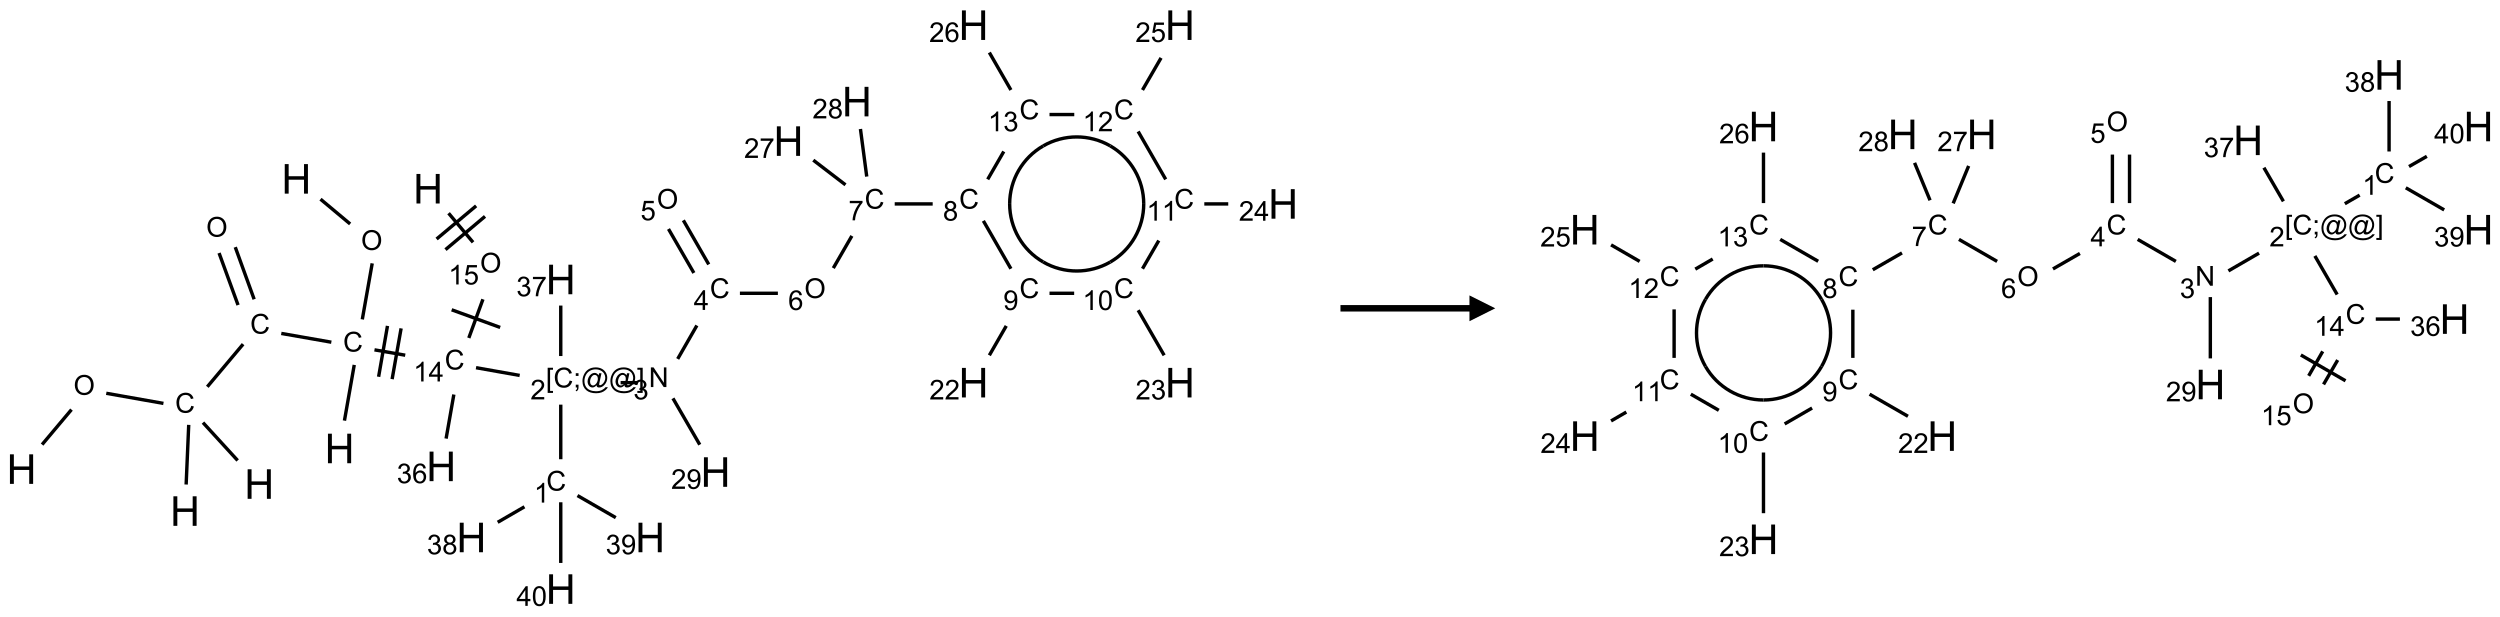 <?xml version="1.0" encoding="UTF-8"?>
<svg xmlns="http://www.w3.org/2000/svg" xmlns:xlink="http://www.w3.org/1999/xlink" width="969" height="239" viewBox="0 0 969 239">
<defs>
<g>
<g id="glyph-0-0">
<path d="M 2 0 L 2 -10 L 10 -10 L 10 0 Z M 2.25 -0.25 L 9.75 -0.25 L 9.75 -9.75 L 2.25 -9.75 Z M 2.25 -0.25 "/>
</g>
<g id="glyph-0-1">
<path d="M 1.281 0 L 1.281 -11.453 L 2.797 -11.453 L 2.797 -6.75 L 8.75 -6.75 L 8.75 -11.453 L 10.266 -11.453 L 10.266 0 L 8.75 0 L 8.75 -5.398 L 2.797 -5.398 L 2.797 0 Z M 1.281 0 "/>
</g>
<g id="glyph-1-0">
<path d="M 1.332 0 L 1.332 -6.668 L 6.668 -6.668 L 6.668 0 Z M 1.5 -0.168 L 6.5 -0.168 L 6.5 -6.5 L 1.5 -6.5 Z M 1.5 -0.168 "/>
</g>
<g id="glyph-1-1">
<path d="M 0.516 -3.719 C 0.516 -4.984 0.855 -5.977 1.535 -6.695 C 2.215 -7.414 3.094 -7.77 4.172 -7.77 C 4.875 -7.77 5.512 -7.602 6.078 -7.266 C 6.645 -6.93 7.074 -6.461 7.371 -5.855 C 7.668 -5.254 7.816 -4.57 7.816 -3.809 C 7.816 -3.035 7.66 -2.34 7.348 -1.73 C 7.035 -1.117 6.594 -0.656 6.02 -0.34 C 5.449 -0.027 4.828 0.129 4.168 0.129 C 3.449 0.129 2.805 -0.043 2.238 -0.391 C 1.672 -0.738 1.246 -1.211 0.953 -1.812 C 0.66 -2.414 0.516 -3.047 0.516 -3.719 Z M 1.559 -3.703 C 1.559 -2.781 1.805 -2.059 2.301 -1.527 C 2.793 -1 3.414 -0.734 4.16 -0.734 C 4.922 -0.734 5.547 -1 6.039 -1.535 C 6.531 -2.07 6.777 -2.828 6.777 -3.812 C 6.777 -4.434 6.672 -4.977 6.461 -5.441 C 6.25 -5.902 5.945 -6.262 5.539 -6.52 C 5.133 -6.773 4.68 -6.902 4.176 -6.902 C 3.461 -6.902 2.848 -6.656 2.332 -6.164 C 1.816 -5.672 1.559 -4.852 1.559 -3.703 Z M 1.559 -3.703 "/>
</g>
<g id="glyph-1-2">
<path d="M 6.27 -2.676 L 7.281 -2.422 C 7.07 -1.594 6.688 -0.961 6.137 -0.523 C 5.586 -0.086 4.914 0.129 4.121 0.129 C 3.297 0.129 2.629 -0.039 2.113 -0.371 C 1.598 -0.707 1.203 -1.191 0.934 -1.828 C 0.664 -2.465 0.531 -3.145 0.531 -3.875 C 0.531 -4.672 0.684 -5.363 0.988 -5.957 C 1.293 -6.547 1.723 -6.996 2.285 -7.305 C 2.844 -7.613 3.461 -7.766 4.137 -7.766 C 4.898 -7.766 5.543 -7.57 6.062 -7.184 C 6.582 -6.793 6.945 -6.246 7.152 -5.543 L 6.156 -5.309 C 5.98 -5.863 5.723 -6.266 5.387 -6.52 C 5.051 -6.773 4.625 -6.902 4.113 -6.902 C 3.527 -6.902 3.039 -6.762 2.645 -6.48 C 2.25 -6.199 1.973 -5.82 1.812 -5.348 C 1.652 -4.871 1.574 -4.383 1.574 -3.879 C 1.574 -3.23 1.668 -2.664 1.855 -2.18 C 2.047 -1.695 2.34 -1.332 2.738 -1.094 C 3.137 -0.855 3.57 -0.734 4.035 -0.734 C 4.602 -0.734 5.082 -0.898 5.473 -1.223 C 5.867 -1.551 6.133 -2.035 6.27 -2.676 Z M 6.27 -2.676 "/>
</g>
<g id="glyph-1-3">
<path d="M 3.973 0 L 3.035 0 L 3.035 -5.973 C 2.809 -5.758 2.516 -5.543 2.148 -5.328 C 1.781 -5.113 1.453 -4.953 1.16 -4.844 L 1.16 -5.75 C 1.684 -5.996 2.145 -6.297 2.535 -6.645 C 2.93 -6.996 3.207 -7.336 3.371 -7.668 L 3.973 -7.668 Z M 3.973 0 "/>
</g>
<g id="glyph-1-4">
<path d="M 3.449 0 L 3.449 -1.828 L 0.137 -1.828 L 0.137 -2.688 L 3.621 -7.637 L 4.387 -7.637 L 4.387 -2.688 L 5.418 -2.688 L 5.418 -1.828 L 4.387 -1.828 L 4.387 0 Z M 3.449 -2.688 L 3.449 -6.129 L 1.059 -2.688 Z M 3.449 -2.688 "/>
</g>
<g id="glyph-1-5">
<path d="M 0.723 2.121 L 0.723 -7.637 L 2.793 -7.637 L 2.793 -6.859 L 1.66 -6.859 L 1.66 1.344 L 2.793 1.344 L 2.793 2.121 Z M 0.723 2.121 "/>
</g>
<g id="glyph-1-6">
<path d="M 0.949 -4.465 L 0.949 -5.531 L 2.016 -5.531 L 2.016 -4.465 Z M 0.949 0 L 0.949 -1.066 L 2.016 -1.066 L 2.016 0 C 2.016 0.391 1.945 0.711 1.809 0.949 C 1.668 1.191 1.449 1.379 1.145 1.512 L 0.887 1.109 C 1.082 1.023 1.23 0.895 1.324 0.727 C 1.418 0.559 1.469 0.316 1.48 0 Z M 0.949 0 "/>
</g>
<g id="glyph-1-7">
<path d="M 6.047 -0.848 C 5.82 -0.59 5.57 -0.379 5.289 -0.223 C 5.008 -0.062 4.73 0.016 4.449 0.016 C 4.141 0.016 3.84 -0.074 3.547 -0.254 C 3.254 -0.434 3.02 -0.715 2.836 -1.09 C 2.652 -1.465 2.562 -1.875 2.562 -2.324 C 2.562 -2.875 2.703 -3.43 2.988 -3.98 C 3.27 -4.535 3.621 -4.953 4.043 -5.23 C 4.461 -5.508 4.871 -5.645 5.266 -5.645 C 5.566 -5.645 5.855 -5.566 6.129 -5.41 C 6.402 -5.25 6.641 -5.012 6.84 -4.688 L 7.016 -5.496 L 7.949 -5.496 L 7.199 -2 C 7.094 -1.516 7.043 -1.246 7.043 -1.191 C 7.043 -1.098 7.078 -1.02 7.148 -0.949 C 7.219 -0.883 7.305 -0.848 7.406 -0.848 C 7.59 -0.848 7.832 -0.953 8.129 -1.168 C 8.527 -1.445 8.84 -1.816 9.07 -2.285 C 9.301 -2.75 9.418 -3.234 9.418 -3.73 C 9.418 -4.309 9.27 -4.852 8.973 -5.355 C 8.676 -5.859 8.23 -6.262 7.645 -6.562 C 7.055 -6.863 6.406 -7.016 5.691 -7.016 C 4.879 -7.016 4.137 -6.824 3.465 -6.445 C 2.793 -6.066 2.273 -5.52 1.902 -4.809 C 1.535 -4.098 1.348 -3.34 1.348 -2.527 C 1.348 -1.676 1.535 -0.941 1.902 -0.328 C 2.273 0.285 2.809 0.742 3.508 1.035 C 4.207 1.328 4.984 1.473 5.832 1.473 C 6.742 1.473 7.504 1.32 8.121 1.016 C 8.734 0.711 9.195 0.34 9.5 -0.098 L 10.441 -0.098 C 10.266 0.266 9.961 0.637 9.531 1.016 C 9.102 1.395 8.59 1.695 7.996 1.914 C 7.402 2.133 6.688 2.246 5.848 2.246 C 5.078 2.246 4.367 2.145 3.715 1.949 C 3.066 1.75 2.512 1.453 2.051 1.055 C 1.594 0.656 1.25 0.199 1.016 -0.316 C 0.723 -0.973 0.578 -1.684 0.578 -2.441 C 0.578 -3.289 0.75 -4.098 1.098 -4.863 C 1.523 -5.805 2.125 -6.527 2.902 -7.027 C 3.684 -7.527 4.629 -7.777 5.738 -7.777 C 6.602 -7.777 7.375 -7.602 8.059 -7.246 C 8.746 -6.895 9.285 -6.371 9.684 -5.672 C 10.02 -5.07 10.188 -4.418 10.188 -3.715 C 10.188 -2.707 9.832 -1.812 9.125 -1.031 C 8.492 -0.328 7.801 0.02 7.051 0.02 C 6.812 0.02 6.617 -0.016 6.473 -0.09 C 6.324 -0.16 6.215 -0.266 6.145 -0.402 C 6.102 -0.488 6.066 -0.637 6.047 -0.848 Z M 3.527 -2.262 C 3.527 -1.785 3.641 -1.414 3.863 -1.152 C 4.09 -0.887 4.348 -0.754 4.641 -0.754 C 4.836 -0.754 5.039 -0.812 5.254 -0.93 C 5.469 -1.047 5.676 -1.219 5.871 -1.449 C 6.066 -1.676 6.23 -1.969 6.355 -2.32 C 6.48 -2.672 6.543 -3.027 6.543 -3.379 C 6.543 -3.852 6.426 -4.219 6.191 -4.48 C 5.957 -4.738 5.672 -4.871 5.332 -4.871 C 5.109 -4.871 4.902 -4.812 4.707 -4.699 C 4.512 -4.586 4.32 -4.406 4.137 -4.156 C 3.953 -3.906 3.805 -3.602 3.691 -3.246 C 3.582 -2.887 3.527 -2.559 3.527 -2.262 Z M 3.527 -2.262 "/>
</g>
<g id="glyph-1-8">
<path d="M 2.27 2.121 L 0.203 2.121 L 0.203 1.344 L 1.332 1.344 L 1.332 -6.859 L 0.203 -6.859 L 0.203 -7.637 L 2.27 -7.637 Z M 2.27 2.121 "/>
</g>
<g id="glyph-1-9">
<path d="M 5.371 -0.902 L 5.371 0 L 0.324 0 C 0.316 -0.227 0.352 -0.441 0.434 -0.652 C 0.562 -0.996 0.766 -1.332 1.051 -1.668 C 1.332 -2 1.742 -2.387 2.277 -2.824 C 3.105 -3.504 3.668 -4.043 3.957 -4.441 C 4.25 -4.84 4.395 -5.215 4.395 -5.566 C 4.395 -5.938 4.262 -6.254 3.996 -6.508 C 3.73 -6.762 3.387 -6.891 2.957 -6.891 C 2.508 -6.891 2.145 -6.754 1.875 -6.484 C 1.605 -6.215 1.469 -5.84 1.465 -5.359 L 0.5 -5.457 C 0.566 -6.176 0.812 -6.727 1.246 -7.102 C 1.676 -7.477 2.254 -7.668 2.98 -7.668 C 3.711 -7.668 4.293 -7.465 4.719 -7.059 C 5.145 -6.652 5.359 -6.148 5.359 -5.547 C 5.359 -5.242 5.297 -4.941 5.172 -4.645 C 5.047 -4.352 4.84 -4.039 4.551 -3.715 C 4.262 -3.387 3.777 -2.938 3.105 -2.371 C 2.543 -1.898 2.18 -1.578 2.02 -1.41 C 1.859 -1.242 1.73 -1.07 1.625 -0.902 Z M 5.371 -0.902 "/>
</g>
<g id="glyph-1-10">
<path d="M 0.449 -2.016 L 1.387 -2.141 C 1.492 -1.609 1.676 -1.227 1.934 -0.992 C 2.191 -0.758 2.508 -0.641 2.879 -0.641 C 3.32 -0.641 3.695 -0.793 3.996 -1.098 C 4.301 -1.402 4.453 -1.781 4.453 -2.234 C 4.453 -2.664 4.312 -3.02 4.031 -3.301 C 3.75 -3.578 3.391 -3.719 2.957 -3.719 C 2.781 -3.719 2.562 -3.684 2.297 -3.613 L 2.402 -4.438 C 2.465 -4.43 2.516 -4.426 2.551 -4.426 C 2.949 -4.426 3.312 -4.531 3.629 -4.738 C 3.949 -4.949 4.109 -5.27 4.109 -5.703 C 4.109 -6.047 3.992 -6.332 3.762 -6.559 C 3.527 -6.785 3.227 -6.895 2.859 -6.895 C 2.496 -6.895 2.191 -6.781 1.949 -6.551 C 1.707 -6.324 1.547 -5.98 1.48 -5.52 L 0.543 -5.688 C 0.656 -6.316 0.918 -6.805 1.324 -7.148 C 1.73 -7.492 2.234 -7.668 2.84 -7.668 C 3.254 -7.668 3.641 -7.578 3.988 -7.398 C 4.34 -7.219 4.609 -6.977 4.793 -6.668 C 4.98 -6.359 5.074 -6.031 5.074 -5.684 C 5.074 -5.352 4.984 -5.051 4.809 -4.781 C 4.629 -4.512 4.367 -4.297 4.02 -4.137 C 4.473 -4.031 4.824 -3.816 5.074 -3.488 C 5.324 -3.16 5.449 -2.75 5.449 -2.254 C 5.449 -1.59 5.203 -1.023 4.719 -0.559 C 4.234 -0.098 3.617 0.137 2.875 0.137 C 2.203 0.137 1.648 -0.062 1.207 -0.465 C 0.762 -0.863 0.512 -1.379 0.449 -2.016 Z M 0.449 -2.016 "/>
</g>
<g id="glyph-1-11">
<path d="M 1.887 -4.141 C 1.496 -4.281 1.207 -4.484 1.02 -4.75 C 0.832 -5.016 0.738 -5.328 0.738 -5.699 C 0.738 -6.254 0.938 -6.719 1.34 -7.098 C 1.738 -7.477 2.27 -7.668 2.934 -7.668 C 3.598 -7.668 4.137 -7.473 4.543 -7.086 C 4.949 -6.699 5.152 -6.227 5.152 -5.672 C 5.152 -5.316 5.059 -5.008 4.871 -4.746 C 4.688 -4.484 4.406 -4.281 4.027 -4.141 C 4.496 -3.988 4.852 -3.742 5.098 -3.402 C 5.34 -3.062 5.465 -2.656 5.465 -2.184 C 5.465 -1.531 5.234 -0.98 4.77 -0.535 C 4.309 -0.09 3.703 0.129 2.949 0.129 C 2.195 0.129 1.586 -0.094 1.125 -0.539 C 0.664 -0.984 0.434 -1.543 0.434 -2.207 C 0.434 -2.703 0.559 -3.121 0.809 -3.457 C 1.062 -3.793 1.422 -4.02 1.887 -4.141 Z M 1.699 -5.73 C 1.699 -5.367 1.812 -5.074 2.047 -4.844 C 2.281 -4.613 2.582 -4.5 2.953 -4.5 C 3.312 -4.5 3.609 -4.613 3.84 -4.84 C 4.07 -5.066 4.188 -5.348 4.188 -5.676 C 4.188 -6.02 4.07 -6.309 3.832 -6.543 C 3.594 -6.777 3.297 -6.895 2.941 -6.895 C 2.586 -6.895 2.289 -6.781 2.051 -6.551 C 1.816 -6.324 1.699 -6.047 1.699 -5.73 Z M 1.395 -2.203 C 1.395 -1.938 1.461 -1.676 1.586 -1.426 C 1.711 -1.176 1.902 -0.984 2.152 -0.848 C 2.402 -0.711 2.672 -0.641 2.957 -0.641 C 3.406 -0.641 3.777 -0.785 4.066 -1.074 C 4.359 -1.363 4.504 -1.727 4.504 -2.172 C 4.504 -2.625 4.355 -2.996 4.055 -3.293 C 3.754 -3.586 3.379 -3.734 2.926 -3.734 C 2.484 -3.734 2.121 -3.59 1.832 -3.297 C 1.543 -3.004 1.395 -2.641 1.395 -2.203 Z M 1.395 -2.203 "/>
</g>
<g id="glyph-1-12">
<path d="M 0.582 -1.766 L 1.484 -1.848 C 1.562 -1.426 1.707 -1.117 1.922 -0.926 C 2.137 -0.734 2.414 -0.641 2.75 -0.641 C 3.039 -0.641 3.289 -0.707 3.508 -0.84 C 3.727 -0.973 3.902 -1.148 4.043 -1.367 C 4.18 -1.586 4.297 -1.887 4.391 -2.262 C 4.484 -2.637 4.531 -3.016 4.531 -3.406 C 4.531 -3.449 4.531 -3.512 4.527 -3.594 C 4.34 -3.297 4.082 -3.055 3.758 -2.867 C 3.434 -2.68 3.082 -2.59 2.703 -2.59 C 2.07 -2.59 1.535 -2.816 1.098 -3.277 C 0.66 -3.734 0.441 -4.34 0.441 -5.09 C 0.441 -5.863 0.672 -6.484 1.129 -6.957 C 1.586 -7.43 2.156 -7.668 2.844 -7.668 C 3.34 -7.668 3.793 -7.531 4.207 -7.266 C 4.617 -7 4.93 -6.617 5.145 -6.121 C 5.355 -5.629 5.465 -4.91 5.465 -3.973 C 5.465 -2.996 5.359 -2.223 5.145 -1.645 C 4.934 -1.066 4.617 -0.625 4.199 -0.324 C 3.781 -0.02 3.293 0.129 2.73 0.129 C 2.133 0.129 1.645 -0.035 1.266 -0.367 C 0.887 -0.699 0.66 -1.164 0.582 -1.766 Z M 4.422 -5.137 C 4.422 -5.676 4.277 -6.102 3.992 -6.418 C 3.707 -6.734 3.359 -6.891 2.957 -6.891 C 2.543 -6.891 2.18 -6.719 1.871 -6.379 C 1.562 -6.039 1.406 -5.598 1.406 -5.059 C 1.406 -4.57 1.555 -4.176 1.848 -3.871 C 2.141 -3.566 2.5 -3.418 2.934 -3.418 C 3.367 -3.418 3.723 -3.57 4.004 -3.871 C 4.281 -4.176 4.422 -4.598 4.422 -5.137 Z M 4.422 -5.137 "/>
</g>
<g id="glyph-1-13">
<path d="M 0.441 -3.766 C 0.441 -4.668 0.535 -5.395 0.723 -5.945 C 0.906 -6.496 1.184 -6.922 1.551 -7.219 C 1.918 -7.516 2.375 -7.668 2.934 -7.668 C 3.344 -7.668 3.703 -7.586 4.012 -7.418 C 4.32 -7.254 4.574 -7.016 4.777 -6.707 C 4.977 -6.395 5.137 -6.016 5.25 -5.57 C 5.363 -5.125 5.422 -4.523 5.422 -3.766 C 5.422 -2.871 5.328 -2.148 5.145 -1.598 C 4.961 -1.047 4.688 -0.621 4.32 -0.32 C 3.953 -0.02 3.492 0.129 2.934 0.129 C 2.195 0.129 1.617 -0.133 1.199 -0.66 C 0.695 -1.297 0.441 -2.332 0.441 -3.766 Z M 1.406 -3.766 C 1.406 -2.512 1.555 -1.68 1.848 -1.262 C 2.141 -0.848 2.5 -0.641 2.934 -0.641 C 3.363 -0.641 3.727 -0.848 4.02 -1.266 C 4.312 -1.684 4.457 -2.516 4.457 -3.766 C 4.457 -5.023 4.312 -5.859 4.02 -6.27 C 3.727 -6.684 3.359 -6.891 2.922 -6.891 C 2.492 -6.891 2.148 -6.707 1.891 -6.344 C 1.566 -5.879 1.406 -5.02 1.406 -3.766 Z M 1.406 -3.766 "/>
</g>
<g id="glyph-1-14">
<path d="M 0.812 0 L 0.812 -7.637 L 1.848 -7.637 L 5.859 -1.641 L 5.859 -7.637 L 6.828 -7.637 L 6.828 0 L 5.793 0 L 1.781 -6 L 1.781 0 Z M 0.812 0 "/>
</g>
<g id="glyph-1-15">
<path d="M 0.441 -2 L 1.426 -2.082 C 1.5 -1.605 1.668 -1.242 1.934 -1.004 C 2.199 -0.762 2.52 -0.641 2.895 -0.641 C 3.348 -0.641 3.73 -0.812 4.043 -1.152 C 4.355 -1.492 4.512 -1.941 4.512 -2.504 C 4.512 -3.039 4.359 -3.461 4.059 -3.77 C 3.758 -4.078 3.367 -4.234 2.879 -4.234 C 2.578 -4.234 2.305 -4.164 2.062 -4.027 C 1.82 -3.891 1.629 -3.715 1.488 -3.496 L 0.609 -3.609 L 1.348 -7.531 L 5.145 -7.531 L 5.145 -6.637 L 2.098 -6.637 L 1.688 -4.582 C 2.145 -4.902 2.625 -5.062 3.129 -5.062 C 3.797 -5.062 4.359 -4.832 4.816 -4.371 C 5.277 -3.91 5.504 -3.312 5.504 -2.59 C 5.504 -1.898 5.305 -1.301 4.902 -0.797 C 4.41 -0.18 3.742 0.129 2.895 0.129 C 2.199 0.129 1.633 -0.062 1.195 -0.453 C 0.758 -0.844 0.504 -1.359 0.441 -2 Z M 0.441 -2 "/>
</g>
<g id="glyph-1-16">
<path d="M 5.309 -5.766 L 4.375 -5.691 C 4.293 -6.059 4.172 -6.328 4.02 -6.496 C 3.766 -6.762 3.453 -6.895 3.082 -6.895 C 2.785 -6.895 2.523 -6.812 2.297 -6.645 C 2 -6.43 1.77 -6.117 1.598 -5.703 C 1.43 -5.289 1.34 -4.703 1.332 -3.938 C 1.559 -4.281 1.836 -4.535 2.16 -4.703 C 2.488 -4.871 2.828 -4.953 3.188 -4.953 C 3.812 -4.953 4.344 -4.723 4.785 -4.262 C 5.223 -3.801 5.441 -3.207 5.441 -2.48 C 5.441 -2 5.34 -1.555 5.133 -1.145 C 4.926 -0.73 4.641 -0.418 4.281 -0.199 C 3.922 0.02 3.512 0.129 3.051 0.129 C 2.27 0.129 1.633 -0.156 1.141 -0.73 C 0.648 -1.305 0.402 -2.254 0.402 -3.574 C 0.402 -5.051 0.672 -6.121 1.219 -6.793 C 1.695 -7.375 2.336 -7.668 3.141 -7.668 C 3.742 -7.668 4.234 -7.5 4.617 -7.16 C 5 -6.824 5.23 -6.359 5.309 -5.766 Z M 1.48 -2.473 C 1.48 -2.152 1.547 -1.844 1.684 -1.547 C 1.82 -1.25 2.016 -1.027 2.262 -0.871 C 2.508 -0.719 2.766 -0.641 3.035 -0.641 C 3.434 -0.641 3.773 -0.801 4.059 -1.121 C 4.344 -1.441 4.484 -1.875 4.484 -2.422 C 4.484 -2.949 4.344 -3.367 4.062 -3.668 C 3.781 -3.973 3.426 -4.125 3 -4.125 C 2.578 -4.125 2.219 -3.973 1.922 -3.668 C 1.625 -3.363 1.48 -2.969 1.48 -2.473 Z M 1.48 -2.473 "/>
</g>
<g id="glyph-1-17">
<path d="M 0.504 -6.637 L 0.504 -7.535 L 5.449 -7.535 L 5.449 -6.809 C 4.961 -6.289 4.48 -5.602 4.004 -4.746 C 3.527 -3.887 3.156 -3.004 2.895 -2.098 C 2.707 -1.461 2.59 -0.762 2.535 0 L 1.574 0 C 1.582 -0.602 1.703 -1.328 1.926 -2.176 C 2.152 -3.027 2.477 -3.848 2.898 -4.637 C 3.32 -5.426 3.77 -6.094 4.246 -6.637 Z M 0.504 -6.637 "/>
</g>
</g>
</defs>
<path fill="none" stroke-width="0.033" stroke-linecap="butt" stroke-linejoin="miter" stroke="rgb(0%, 0%, 0%)" stroke-opacity="1" stroke-miterlimit="10" d="M 0.199 4.064 L 0.484 3.725 " transform="matrix(40, 0, 0, 40, 8.348, 9.758)"/>
<path fill="none" stroke-width="0.033" stroke-linecap="butt" stroke-linejoin="miter" stroke="rgb(0%, 0%, 0%)" stroke-opacity="1" stroke-miterlimit="10" d="M 0.821 3.567 L 1.375 3.665 " transform="matrix(40, 0, 0, 40, 8.348, 9.758)"/>
<path fill="none" stroke-width="0.033" stroke-linecap="butt" stroke-linejoin="miter" stroke="rgb(0%, 0%, 0%)" stroke-opacity="1" stroke-miterlimit="10" d="M 1.62 3.873 L 1.595 4.451 " transform="matrix(40, 0, 0, 40, 8.348, 9.758)"/>
<path fill="none" stroke-width="0.033" stroke-linecap="butt" stroke-linejoin="miter" stroke="rgb(0%, 0%, 0%)" stroke-opacity="1" stroke-miterlimit="10" d="M 1.758 3.851 L 2.094 4.218 " transform="matrix(40, 0, 0, 40, 8.348, 9.758)"/>
<path fill="none" stroke-width="0.033" stroke-linecap="butt" stroke-linejoin="miter" stroke="rgb(0%, 0%, 0%)" stroke-opacity="1" stroke-miterlimit="10" d="M 1.8 3.504 L 2.147 3.091 " transform="matrix(40, 0, 0, 40, 8.348, 9.758)"/>
<path fill="none" stroke-width="0.033" stroke-linecap="butt" stroke-linejoin="miter" stroke="rgb(0%, 0%, 0%)" stroke-opacity="1" stroke-miterlimit="10" d="M 2.254 2.656 L 2.071 2.151 " transform="matrix(40, 0, 0, 40, 8.348, 9.758)"/>
<path fill="none" stroke-width="0.033" stroke-linecap="butt" stroke-linejoin="miter" stroke="rgb(0%, 0%, 0%)" stroke-opacity="1" stroke-miterlimit="10" d="M 2.098 2.712 L 1.914 2.208 " transform="matrix(40, 0, 0, 40, 8.348, 9.758)"/>
<path fill="none" stroke-width="0.033" stroke-linecap="butt" stroke-linejoin="miter" stroke="rgb(0%, 0%, 0%)" stroke-opacity="1" stroke-miterlimit="10" d="M 2.517 2.987 L 3.002 3.072 " transform="matrix(40, 0, 0, 40, 8.348, 9.758)"/>
<path fill="none" stroke-width="0.033" stroke-linecap="butt" stroke-linejoin="miter" stroke="rgb(0%, 0%, 0%)" stroke-opacity="1" stroke-miterlimit="10" d="M 3.224 3.292 L 3.129 3.832 " transform="matrix(40, 0, 0, 40, 8.348, 9.758)"/>
<path fill="none" stroke-width="0.033" stroke-linecap="butt" stroke-linejoin="miter" stroke="rgb(0%, 0%, 0%)" stroke-opacity="1" stroke-miterlimit="10" d="M 3.302 2.851 L 3.398 2.308 " transform="matrix(40, 0, 0, 40, 8.348, 9.758)"/>
<path fill="none" stroke-width="0.033" stroke-linecap="butt" stroke-linejoin="miter" stroke="rgb(0%, 0%, 0%)" stroke-opacity="1" stroke-miterlimit="10" d="M 3.184 1.926 L 2.897 1.686 " transform="matrix(40, 0, 0, 40, 8.348, 9.758)"/>
<path fill="none" stroke-width="0.033" stroke-linecap="butt" stroke-linejoin="miter" stroke="rgb(0%, 0%, 0%)" stroke-opacity="1" stroke-miterlimit="10" d="M 3.42 3.146 L 3.718 3.198 " transform="matrix(40, 0, 0, 40, 8.348, 9.758)"/>
<path fill="none" stroke-width="0.033" stroke-linecap="butt" stroke-linejoin="miter" stroke="rgb(0%, 0%, 0%)" stroke-opacity="1" stroke-miterlimit="10" d="M 3.591 3.43 L 3.678 2.938 " transform="matrix(40, 0, 0, 40, 8.348, 9.758)"/>
<path fill="none" stroke-width="0.033" stroke-linecap="butt" stroke-linejoin="miter" stroke="rgb(0%, 0%, 0%)" stroke-opacity="1" stroke-miterlimit="10" d="M 3.46 3.407 L 3.546 2.914 " transform="matrix(40, 0, 0, 40, 8.348, 9.758)"/>
<path fill="none" stroke-width="0.033" stroke-linecap="butt" stroke-linejoin="miter" stroke="rgb(0%, 0%, 0%)" stroke-opacity="1" stroke-miterlimit="10" d="M 4.404 3.319 L 4.827 3.394 " transform="matrix(40, 0, 0, 40, 8.348, 9.758)"/>
<path fill="none" stroke-width="0.033" stroke-linecap="butt" stroke-linejoin="miter" stroke="rgb(0%, 0%, 0%)" stroke-opacity="1" stroke-miterlimit="10" d="M 5.225 3.677 L 5.225 4.206 " transform="matrix(40, 0, 0, 40, 8.348, 9.758)"/>
<path fill="none" stroke-width="0.033" stroke-linecap="butt" stroke-linejoin="miter" stroke="rgb(0%, 0%, 0%)" stroke-opacity="1" stroke-miterlimit="10" d="M 4.873 4.667 L 4.614 4.817 " transform="matrix(40, 0, 0, 40, 8.348, 9.758)"/>
<path fill="none" stroke-width="0.033" stroke-linecap="butt" stroke-linejoin="miter" stroke="rgb(0%, 0%, 0%)" stroke-opacity="1" stroke-miterlimit="10" d="M 5.387 4.558 L 5.758 4.772 " transform="matrix(40, 0, 0, 40, 8.348, 9.758)"/>
<path fill="none" stroke-width="0.033" stroke-linecap="butt" stroke-linejoin="miter" stroke="rgb(0%, 0%, 0%)" stroke-opacity="1" stroke-miterlimit="10" d="M 5.225 4.623 L 5.225 5.211 " transform="matrix(40, 0, 0, 40, 8.348, 9.758)"/>
<path fill="none" stroke-width="0.033" stroke-linecap="butt" stroke-linejoin="miter" stroke="rgb(0%, 0%, 0%)" stroke-opacity="1" stroke-miterlimit="10" d="M 5.805 3.464 L 5.971 3.464 " transform="matrix(40, 0, 0, 40, 8.348, 9.758)"/>
<path fill="none" stroke-width="0.033" stroke-linecap="butt" stroke-linejoin="miter" stroke="rgb(0%, 0%, 0%)" stroke-opacity="1" stroke-miterlimit="10" d="M 6.358 3.234 L 6.544 2.91 " transform="matrix(40, 0, 0, 40, 8.348, 9.758)"/>
<path fill="none" stroke-width="0.033" stroke-linecap="butt" stroke-linejoin="miter" stroke="rgb(0%, 0%, 0%)" stroke-opacity="1" stroke-miterlimit="10" d="M 6.659 2.318 L 6.413 1.891 " transform="matrix(40, 0, 0, 40, 8.348, 9.758)"/>
<path fill="none" stroke-width="0.033" stroke-linecap="butt" stroke-linejoin="miter" stroke="rgb(0%, 0%, 0%)" stroke-opacity="1" stroke-miterlimit="10" d="M 6.515 2.401 L 6.269 1.975 " transform="matrix(40, 0, 0, 40, 8.348, 9.758)"/>
<path fill="none" stroke-width="0.033" stroke-linecap="butt" stroke-linejoin="miter" stroke="rgb(0%, 0%, 0%)" stroke-opacity="1" stroke-miterlimit="10" d="M 6.961 2.598 L 7.329 2.598 " transform="matrix(40, 0, 0, 40, 8.348, 9.758)"/>
<path fill="none" stroke-width="0.033" stroke-linecap="butt" stroke-linejoin="miter" stroke="rgb(0%, 0%, 0%)" stroke-opacity="1" stroke-miterlimit="10" d="M 7.866 2.354 L 8.046 2.042 " transform="matrix(40, 0, 0, 40, 8.348, 9.758)"/>
<path fill="none" stroke-width="0.033" stroke-linecap="butt" stroke-linejoin="miter" stroke="rgb(0%, 0%, 0%)" stroke-opacity="1" stroke-miterlimit="10" d="M 8.461 1.732 L 8.829 1.732 " transform="matrix(40, 0, 0, 40, 8.348, 9.758)"/>
<path fill="none" stroke-width="0.033" stroke-linecap="butt" stroke-linejoin="miter" stroke="rgb(0%, 0%, 0%)" stroke-opacity="1" stroke-miterlimit="10" d="M 9.32 1.896 L 9.587 2.36 " transform="matrix(40, 0, 0, 40, 8.348, 9.758)"/>
<path fill="none" stroke-width="0.033" stroke-linecap="butt" stroke-linejoin="miter" stroke="rgb(0%, 0%, 0%)" stroke-opacity="1" stroke-miterlimit="10" d="M 9.542 2.914 L 9.378 3.199 " transform="matrix(40, 0, 0, 40, 8.348, 9.758)"/>
<path fill="none" stroke-width="0.033" stroke-linecap="butt" stroke-linejoin="miter" stroke="rgb(0%, 0%, 0%)" stroke-opacity="1" stroke-miterlimit="10" d="M 9.961 2.598 L 10.2 2.598 " transform="matrix(40, 0, 0, 40, 8.348, 9.758)"/>
<path fill="none" stroke-width="0.033" stroke-linecap="butt" stroke-linejoin="miter" stroke="rgb(0%, 0%, 0%)" stroke-opacity="1" stroke-miterlimit="10" d="M 10.82 2.762 L 11.072 3.199 " transform="matrix(40, 0, 0, 40, 8.348, 9.758)"/>
<path fill="none" stroke-width="0.033" stroke-linecap="butt" stroke-linejoin="miter" stroke="rgb(0%, 0%, 0%)" stroke-opacity="1" stroke-miterlimit="10" d="M 10.862 2.36 L 11.02 2.087 " transform="matrix(40, 0, 0, 40, 8.348, 9.758)"/>
<path fill="none" stroke-width="0.033" stroke-linecap="butt" stroke-linejoin="miter" stroke="rgb(0%, 0%, 0%)" stroke-opacity="1" stroke-miterlimit="10" d="M 11.461 1.732 L 11.693 1.732 " transform="matrix(40, 0, 0, 40, 8.348, 9.758)"/>
<path fill="none" stroke-width="0.033" stroke-linecap="butt" stroke-linejoin="miter" stroke="rgb(0%, 0%, 0%)" stroke-opacity="1" stroke-miterlimit="10" d="M 11.087 1.494 L 10.82 1.03 " transform="matrix(40, 0, 0, 40, 8.348, 9.758)"/>
<path fill="none" stroke-width="0.033" stroke-linecap="butt" stroke-linejoin="miter" stroke="rgb(0%, 0%, 0%)" stroke-opacity="1" stroke-miterlimit="10" d="M 10.862 0.628 L 11.042 0.317 " transform="matrix(40, 0, 0, 40, 8.348, 9.758)"/>
<path fill="none" stroke-width="0.033" stroke-linecap="butt" stroke-linejoin="miter" stroke="rgb(0%, 0%, 0%)" stroke-opacity="1" stroke-miterlimit="10" d="M 10.201 0.866 L 9.961 0.866 " transform="matrix(40, 0, 0, 40, 8.348, 9.758)"/>
<path fill="none" stroke-width="0.033" stroke-linecap="butt" stroke-linejoin="miter" stroke="rgb(0%, 0%, 0%)" stroke-opacity="1" stroke-miterlimit="10" d="M 9.518 1.224 L 9.362 1.494 " transform="matrix(40, 0, 0, 40, 8.348, 9.758)"/>
<path fill="none" stroke-width="0.033" stroke-linecap="butt" stroke-linejoin="miter" stroke="rgb(0%, 0%, 0%)" stroke-opacity="1" stroke-miterlimit="10" d="M 9.587 0.628 L 9.378 0.265 " transform="matrix(40, 0, 0, 40, 8.348, 9.758)"/>
<path fill="none" stroke-width="0.033" stroke-linecap="butt" stroke-linejoin="miter" stroke="rgb(0%, 0%, 0%)" stroke-opacity="1" stroke-miterlimit="10" d="M 7.984 1.547 L 7.672 1.308 " transform="matrix(40, 0, 0, 40, 8.348, 9.758)"/>
<path fill="none" stroke-width="0.033" stroke-linecap="butt" stroke-linejoin="miter" stroke="rgb(0%, 0%, 0%)" stroke-opacity="1" stroke-miterlimit="10" d="M 8.19 1.467 L 8.129 1.006 " transform="matrix(40, 0, 0, 40, 8.348, 9.758)"/>
<path fill="none" stroke-width="0.033" stroke-linecap="butt" stroke-linejoin="miter" stroke="rgb(0%, 0%, 0%)" stroke-opacity="1" stroke-miterlimit="10" d="M 6.312 3.616 L 6.572 4.065 " transform="matrix(40, 0, 0, 40, 8.348, 9.758)"/>
<path fill="none" stroke-width="0.033" stroke-linecap="butt" stroke-linejoin="miter" stroke="rgb(0%, 0%, 0%)" stroke-opacity="1" stroke-miterlimit="10" d="M 5.225 3.206 L 5.225 2.717 " transform="matrix(40, 0, 0, 40, 8.348, 9.758)"/>
<path fill="none" stroke-width="0.033" stroke-linecap="butt" stroke-linejoin="miter" stroke="rgb(0%, 0%, 0%)" stroke-opacity="1" stroke-miterlimit="10" d="M 4.334 3.031 L 4.471 2.656 " transform="matrix(40, 0, 0, 40, 8.348, 9.758)"/>
<path fill="none" stroke-width="0.033" stroke-linecap="butt" stroke-linejoin="miter" stroke="rgb(0%, 0%, 0%)" stroke-opacity="1" stroke-miterlimit="10" d="M 4.638 2.929 L 4.168 2.758 " transform="matrix(40, 0, 0, 40, 8.348, 9.758)"/>
<path fill="none" stroke-width="0.033" stroke-linecap="butt" stroke-linejoin="miter" stroke="rgb(0%, 0%, 0%)" stroke-opacity="1" stroke-miterlimit="10" d="M 4.375 2.104 L 4.138 1.822 " transform="matrix(40, 0, 0, 40, 8.348, 9.758)"/>
<path fill="none" stroke-width="0.033" stroke-linecap="butt" stroke-linejoin="miter" stroke="rgb(0%, 0%, 0%)" stroke-opacity="1" stroke-miterlimit="10" d="M 4.405 1.751 L 4.022 2.072 " transform="matrix(40, 0, 0, 40, 8.348, 9.758)"/>
<path fill="none" stroke-width="0.033" stroke-linecap="butt" stroke-linejoin="miter" stroke="rgb(0%, 0%, 0%)" stroke-opacity="1" stroke-miterlimit="10" d="M 4.491 1.853 L 4.108 2.175 " transform="matrix(40, 0, 0, 40, 8.348, 9.758)"/>
<path fill="none" stroke-width="0.033" stroke-linecap="butt" stroke-linejoin="miter" stroke="rgb(0%, 0%, 0%)" stroke-opacity="1" stroke-miterlimit="10" d="M 4.189 3.579 L 4.114 4.006 " transform="matrix(40, 0, 0, 40, 8.348, 9.758)"/>
<path fill="none" stroke-width="0.033" stroke-linecap="butt" stroke-linejoin="miter" stroke="rgb(0%, 0%, 0%)" stroke-opacity="1" stroke-miterlimit="10" d="M 9.9 2.295 C 9.699 2.179 9.575 1.964 9.575 1.732 " transform="matrix(40, 0, 0, 40, 8.348, 9.758)"/>
<path fill="none" stroke-width="0.033" stroke-linecap="butt" stroke-linejoin="miter" stroke="rgb(0%, 0%, 0%)" stroke-opacity="1" stroke-miterlimit="10" d="M 10.55 2.295 C 10.349 2.411 10.101 2.411 9.9 2.295 " transform="matrix(40, 0, 0, 40, 8.348, 9.758)"/>
<path fill="none" stroke-width="0.033" stroke-linecap="butt" stroke-linejoin="miter" stroke="rgb(0%, 0%, 0%)" stroke-opacity="1" stroke-miterlimit="10" d="M 10.874 1.732 C 10.874 1.964 10.75 2.179 10.55 2.295 " transform="matrix(40, 0, 0, 40, 8.348, 9.758)"/>
<path fill="none" stroke-width="0.033" stroke-linecap="butt" stroke-linejoin="miter" stroke="rgb(0%, 0%, 0%)" stroke-opacity="1" stroke-miterlimit="10" d="M 10.55 1.17 C 10.75 1.286 10.874 1.5 10.874 1.732 " transform="matrix(40, 0, 0, 40, 8.348, 9.758)"/>
<path fill="none" stroke-width="0.033" stroke-linecap="butt" stroke-linejoin="miter" stroke="rgb(0%, 0%, 0%)" stroke-opacity="1" stroke-miterlimit="10" d="M 9.9 1.17 C 10.101 1.054 10.349 1.054 10.55 1.17 " transform="matrix(40, 0, 0, 40, 8.348, 9.758)"/>
<path fill="none" stroke-width="0.033" stroke-linecap="butt" stroke-linejoin="miter" stroke="rgb(0%, 0%, 0%)" stroke-opacity="1" stroke-miterlimit="10" d="M 9.575 1.732 C 9.575 1.5 9.699 1.286 9.9 1.17 " transform="matrix(40, 0, 0, 40, 8.348, 9.758)"/>
<g fill="rgb(0%, 0%, 0%)" fill-opacity="1">
<use xlink:href="#glyph-0-1" x="2.574" y="187.551"/>
</g>
<g fill="rgb(0%, 0%, 0%)" fill-opacity="1">
<use xlink:href="#glyph-1-1" x="28.48" y="153.027"/>
</g>
<g fill="rgb(0%, 0%, 0%)" fill-opacity="1">
<use xlink:href="#glyph-1-2" x="67.859" y="159.969"/>
</g>
<g fill="rgb(0%, 0%, 0%)" fill-opacity="1">
<use xlink:href="#glyph-0-1" x="65.934" y="203.816"/>
</g>
<g fill="rgb(0%, 0%, 0%)" fill-opacity="1">
<use xlink:href="#glyph-0-1" x="94.703" y="193.344"/>
</g>
<g fill="rgb(0%, 0%, 0%)" fill-opacity="1">
<use xlink:href="#glyph-1-2" x="96.945" y="129.328"/>
</g>
<g fill="rgb(0%, 0%, 0%)" fill-opacity="1">
<use xlink:href="#glyph-1-1" x="79.906" y="91.746"/>
</g>
<g fill="rgb(0%, 0%, 0%)" fill-opacity="1">
<use xlink:href="#glyph-1-2" x="132.961" y="136.273"/>
</g>
<g fill="rgb(0%, 0%, 0%)" fill-opacity="1">
<use xlink:href="#glyph-0-1" x="125.836" y="179.551"/>
</g>
<g fill="rgb(0%, 0%, 0%)" fill-opacity="1">
<use xlink:href="#glyph-1-1" x="139.926" y="96.887"/>
</g>
<g fill="rgb(0%, 0%, 0%)" fill-opacity="1">
<use xlink:href="#glyph-0-1" x="109.086" y="75.055"/>
</g>
<g fill="rgb(0%, 0%, 0%)" fill-opacity="1">
<use xlink:href="#glyph-1-2" x="172.355" y="143.223"/>
</g>
<g fill="rgb(0%, 0%, 0%)" fill-opacity="1">
<use xlink:href="#glyph-1-3" x="160.203" y="147.855"/>
<use xlink:href="#glyph-1-4" x="166.135" y="147.855"/>
</g>
<g fill="rgb(0%, 0%, 0%)" fill-opacity="1">
<use xlink:href="#glyph-1-5" x="211.551" y="150.176"/>
<use xlink:href="#glyph-1-2" x="214.514" y="150.176"/>
<use xlink:href="#glyph-1-6" x="222.217" y="150.176"/>
<use xlink:href="#glyph-1-7" x="225.181" y="150.176"/>
<use xlink:href="#glyph-1-7" x="236.009" y="150.176"/>
<use xlink:href="#glyph-1-8" x="246.837" y="150.176"/>
</g>
<g fill="rgb(0%, 0%, 0%)" fill-opacity="1">
<use xlink:href="#glyph-1-9" x="205.574" y="154.801"/>
</g>
<g fill="rgb(0%, 0%, 0%)" fill-opacity="1">
<use xlink:href="#glyph-1-2" x="211.746" y="190.168"/>
</g>
<g fill="rgb(0%, 0%, 0%)" fill-opacity="1">
<use xlink:href="#glyph-1-3" x="206.969" y="194.801"/>
</g>
<g fill="rgb(0%, 0%, 0%)" fill-opacity="1">
<use xlink:href="#glyph-0-1" x="176.926" y="214.051"/>
</g>
<g fill="rgb(0%, 0%, 0%)" fill-opacity="1">
<use xlink:href="#glyph-1-10" x="165.477" y="214.84"/>
<use xlink:href="#glyph-1-11" x="171.409" y="214.84"/>
</g>
<g fill="rgb(0%, 0%, 0%)" fill-opacity="1">
<use xlink:href="#glyph-0-1" x="246.207" y="214.051"/>
</g>
<g fill="rgb(0%, 0%, 0%)" fill-opacity="1">
<use xlink:href="#glyph-1-10" x="234.758" y="214.84"/>
<use xlink:href="#glyph-1-12" x="240.69" y="214.84"/>
</g>
<g fill="rgb(0%, 0%, 0%)" fill-opacity="1">
<use xlink:href="#glyph-0-1" x="211.566" y="234.051"/>
</g>
<g fill="rgb(0%, 0%, 0%)" fill-opacity="1">
<use xlink:href="#glyph-1-4" x="200.16" y="234.84"/>
<use xlink:href="#glyph-1-13" x="206.092" y="234.84"/>
</g>
<g fill="rgb(0%, 0%, 0%)" fill-opacity="1">
<use xlink:href="#glyph-1-14" x="251.465" y="150.035"/>
</g>
<g fill="rgb(0%, 0%, 0%)" fill-opacity="1">
<use xlink:href="#glyph-1-10" x="245.496" y="154.801"/>
</g>
<g fill="rgb(0%, 0%, 0%)" fill-opacity="1">
<use xlink:href="#glyph-1-2" x="275.121" y="115.527"/>
</g>
<g fill="rgb(0%, 0%, 0%)" fill-opacity="1">
<use xlink:href="#glyph-1-4" x="268.902" y="120.129"/>
</g>
<g fill="rgb(0%, 0%, 0%)" fill-opacity="1">
<use xlink:href="#glyph-1-1" x="254.586" y="80.887"/>
</g>
<g fill="rgb(0%, 0%, 0%)" fill-opacity="1">
<use xlink:href="#glyph-1-15" x="248.262" y="85.387"/>
</g>
<g fill="rgb(0%, 0%, 0%)" fill-opacity="1">
<use xlink:href="#glyph-1-1" x="311.762" y="115.531"/>
</g>
<g fill="rgb(0%, 0%, 0%)" fill-opacity="1">
<use xlink:href="#glyph-1-16" x="305.5" y="120.16"/>
</g>
<g fill="rgb(0%, 0%, 0%)" fill-opacity="1">
<use xlink:href="#glyph-1-2" x="335.121" y="80.883"/>
</g>
<g fill="rgb(0%, 0%, 0%)" fill-opacity="1">
<use xlink:href="#glyph-1-17" x="328.871" y="85.391"/>
</g>
<g fill="rgb(0%, 0%, 0%)" fill-opacity="1">
<use xlink:href="#glyph-1-2" x="371.746" y="80.883"/>
</g>
<g fill="rgb(0%, 0%, 0%)" fill-opacity="1">
<use xlink:href="#glyph-1-11" x="365.48" y="85.52"/>
</g>
<g fill="rgb(0%, 0%, 0%)" fill-opacity="1">
<use xlink:href="#glyph-1-2" x="395.121" y="115.527"/>
</g>
<g fill="rgb(0%, 0%, 0%)" fill-opacity="1">
<use xlink:href="#glyph-1-12" x="388.855" y="120.16"/>
</g>
<g fill="rgb(0%, 0%, 0%)" fill-opacity="1">
<use xlink:href="#glyph-0-1" x="371.566" y="154.051"/>
</g>
<g fill="rgb(0%, 0%, 0%)" fill-opacity="1">
<use xlink:href="#glyph-1-9" x="360.215" y="154.84"/>
<use xlink:href="#glyph-1-9" x="366.147" y="154.84"/>
</g>
<g fill="rgb(0%, 0%, 0%)" fill-opacity="1">
<use xlink:href="#glyph-1-2" x="431.746" y="115.527"/>
</g>
<g fill="rgb(0%, 0%, 0%)" fill-opacity="1">
<use xlink:href="#glyph-1-3" x="419.59" y="120.16"/>
<use xlink:href="#glyph-1-13" x="425.522" y="120.16"/>
</g>
<g fill="rgb(0%, 0%, 0%)" fill-opacity="1">
<use xlink:href="#glyph-0-1" x="451.566" y="154.051"/>
</g>
<g fill="rgb(0%, 0%, 0%)" fill-opacity="1">
<use xlink:href="#glyph-1-9" x="440.137" y="154.84"/>
<use xlink:href="#glyph-1-10" x="446.069" y="154.84"/>
</g>
<g fill="rgb(0%, 0%, 0%)" fill-opacity="1">
<use xlink:href="#glyph-1-2" x="455.121" y="80.883"/>
</g>
<g fill="rgb(0%, 0%, 0%)" fill-opacity="1">
<use xlink:href="#glyph-1-3" x="444.41" y="85.52"/>
<use xlink:href="#glyph-1-3" x="450.342" y="85.52"/>
</g>
<g fill="rgb(0%, 0%, 0%)" fill-opacity="1">
<use xlink:href="#glyph-0-1" x="491.566" y="84.766"/>
</g>
<g fill="rgb(0%, 0%, 0%)" fill-opacity="1">
<use xlink:href="#glyph-1-9" x="480.168" y="85.559"/>
<use xlink:href="#glyph-1-4" x="486.1" y="85.559"/>
</g>
<g fill="rgb(0%, 0%, 0%)" fill-opacity="1">
<use xlink:href="#glyph-1-2" x="431.746" y="46.242"/>
</g>
<g fill="rgb(0%, 0%, 0%)" fill-opacity="1">
<use xlink:href="#glyph-1-3" x="419.641" y="50.879"/>
<use xlink:href="#glyph-1-9" x="425.573" y="50.879"/>
</g>
<g fill="rgb(0%, 0%, 0%)" fill-opacity="1">
<use xlink:href="#glyph-0-1" x="451.566" y="15.484"/>
</g>
<g fill="rgb(0%, 0%, 0%)" fill-opacity="1">
<use xlink:href="#glyph-1-9" x="440.078" y="16.277"/>
<use xlink:href="#glyph-1-15" x="446.01" y="16.277"/>
</g>
<g fill="rgb(0%, 0%, 0%)" fill-opacity="1">
<use xlink:href="#glyph-1-2" x="395.121" y="46.242"/>
</g>
<g fill="rgb(0%, 0%, 0%)" fill-opacity="1">
<use xlink:href="#glyph-1-3" x="382.938" y="50.879"/>
<use xlink:href="#glyph-1-10" x="388.87" y="50.879"/>
</g>
<g fill="rgb(0%, 0%, 0%)" fill-opacity="1">
<use xlink:href="#glyph-0-1" x="371.566" y="15.484"/>
</g>
<g fill="rgb(0%, 0%, 0%)" fill-opacity="1">
<use xlink:href="#glyph-1-9" x="360.141" y="16.277"/>
<use xlink:href="#glyph-1-16" x="366.073" y="16.277"/>
</g>
<g fill="rgb(0%, 0%, 0%)" fill-opacity="1">
<use xlink:href="#glyph-0-1" x="299.832" y="60.418"/>
</g>
<g fill="rgb(0%, 0%, 0%)" fill-opacity="1">
<use xlink:href="#glyph-1-9" x="288.402" y="61.211"/>
<use xlink:href="#glyph-1-17" x="294.335" y="61.211"/>
</g>
<g fill="rgb(0%, 0%, 0%)" fill-opacity="1">
<use xlink:href="#glyph-0-1" x="326.348" y="45.109"/>
</g>
<g fill="rgb(0%, 0%, 0%)" fill-opacity="1">
<use xlink:href="#glyph-1-9" x="314.898" y="45.902"/>
<use xlink:href="#glyph-1-11" x="320.831" y="45.902"/>
</g>
<g fill="rgb(0%, 0%, 0%)" fill-opacity="1">
<use xlink:href="#glyph-0-1" x="271.566" y="188.691"/>
</g>
<g fill="rgb(0%, 0%, 0%)" fill-opacity="1">
<use xlink:href="#glyph-1-9" x="260.121" y="189.484"/>
<use xlink:href="#glyph-1-12" x="266.053" y="189.484"/>
</g>
<g fill="rgb(0%, 0%, 0%)" fill-opacity="1">
<use xlink:href="#glyph-0-1" x="211.566" y="114.051"/>
</g>
<g fill="rgb(0%, 0%, 0%)" fill-opacity="1">
<use xlink:href="#glyph-1-10" x="200.133" y="114.84"/>
<use xlink:href="#glyph-1-17" x="206.065" y="114.84"/>
</g>
<g fill="rgb(0%, 0%, 0%)" fill-opacity="1">
<use xlink:href="#glyph-1-1" x="186.051" y="105.637"/>
</g>
<g fill="rgb(0%, 0%, 0%)" fill-opacity="1">
<use xlink:href="#glyph-1-3" x="173.793" y="110.27"/>
<use xlink:href="#glyph-1-15" x="179.725" y="110.27"/>
</g>
<g fill="rgb(0%, 0%, 0%)" fill-opacity="1">
<use xlink:href="#glyph-0-1" x="160.145" y="78.875"/>
</g>
<g fill="rgb(0%, 0%, 0%)" fill-opacity="1">
<use xlink:href="#glyph-0-1" x="165.23" y="186.496"/>
</g>
<g fill="rgb(0%, 0%, 0%)" fill-opacity="1">
<use xlink:href="#glyph-1-10" x="153.801" y="187.289"/>
<use xlink:href="#glyph-1-16" x="159.733" y="187.289"/>
</g>
<path fill-rule="nonzero" fill="rgb(0%, 0%, 0%)" fill-opacity="1" d="M 519.562 120.75 L 569.562 120.75 L 569.562 124.5 L 579.562 119.5 L 569.562 114.5 L 569.562 118.25 L 519.562 118.25 "/>
<path fill="none" stroke-width="0.033" stroke-linecap="butt" stroke-linejoin="miter" stroke="rgb(0%, 0%, 0%)" stroke-opacity="1" stroke-miterlimit="10" d="M 7.509 1.165 L 7.365 1.248 " transform="matrix(40, 0, 0, 40, 614.246, 29.035)"/>
<path fill="none" stroke-width="0.033" stroke-linecap="butt" stroke-linejoin="miter" stroke="rgb(0%, 0%, 0%)" stroke-opacity="1" stroke-miterlimit="10" d="M 6.534 1.727 L 6.237 1.899 " transform="matrix(40, 0, 0, 40, 614.246, 29.035)"/>
<path fill="none" stroke-width="0.033" stroke-linecap="butt" stroke-linejoin="miter" stroke="rgb(0%, 0%, 0%)" stroke-opacity="1" stroke-miterlimit="10" d="M 5.728 1.807 L 5.358 1.594 " transform="matrix(40, 0, 0, 40, 614.246, 29.035)"/>
<path fill="none" stroke-width="0.033" stroke-linecap="butt" stroke-linejoin="miter" stroke="rgb(0%, 0%, 0%)" stroke-opacity="1" stroke-miterlimit="10" d="M 5.279 1.242 L 5.279 0.772 " transform="matrix(40, 0, 0, 40, 614.246, 29.035)"/>
<path fill="none" stroke-width="0.033" stroke-linecap="butt" stroke-linejoin="miter" stroke="rgb(0%, 0%, 0%)" stroke-opacity="1" stroke-miterlimit="10" d="M 5.113 1.242 L 5.113 0.772 " transform="matrix(40, 0, 0, 40, 614.246, 29.035)"/>
<path fill="none" stroke-width="0.033" stroke-linecap="butt" stroke-linejoin="miter" stroke="rgb(0%, 0%, 0%)" stroke-opacity="1" stroke-miterlimit="10" d="M 4.798 1.73 L 4.537 1.88 " transform="matrix(40, 0, 0, 40, 614.246, 29.035)"/>
<path fill="none" stroke-width="0.033" stroke-linecap="butt" stroke-linejoin="miter" stroke="rgb(0%, 0%, 0%)" stroke-opacity="1" stroke-miterlimit="10" d="M 3.996 1.807 L 3.626 1.594 " transform="matrix(40, 0, 0, 40, 614.246, 29.035)"/>
<path fill="none" stroke-width="0.033" stroke-linecap="butt" stroke-linejoin="miter" stroke="rgb(0%, 0%, 0%)" stroke-opacity="1" stroke-miterlimit="10" d="M 3.074 1.725 L 2.791 1.888 " transform="matrix(40, 0, 0, 40, 614.246, 29.035)"/>
<path fill="none" stroke-width="0.033" stroke-linecap="butt" stroke-linejoin="miter" stroke="rgb(0%, 0%, 0%)" stroke-opacity="1" stroke-miterlimit="10" d="M 2.598 2.275 L 2.598 2.742 " transform="matrix(40, 0, 0, 40, 614.246, 29.035)"/>
<path fill="none" stroke-width="0.033" stroke-linecap="butt" stroke-linejoin="miter" stroke="rgb(0%, 0%, 0%)" stroke-opacity="1" stroke-miterlimit="10" d="M 2.76 3.094 L 3.132 3.308 " transform="matrix(40, 0, 0, 40, 614.246, 29.035)"/>
<path fill="none" stroke-width="0.033" stroke-linecap="butt" stroke-linejoin="miter" stroke="rgb(0%, 0%, 0%)" stroke-opacity="1" stroke-miterlimit="10" d="M 2.203 3.228 L 1.937 3.382 " transform="matrix(40, 0, 0, 40, 614.246, 29.035)"/>
<path fill="none" stroke-width="0.033" stroke-linecap="butt" stroke-linejoin="miter" stroke="rgb(0%, 0%, 0%)" stroke-opacity="1" stroke-miterlimit="10" d="M 1.732 3.659 L 1.732 4.247 " transform="matrix(40, 0, 0, 40, 614.246, 29.035)"/>
<path fill="none" stroke-width="0.033" stroke-linecap="butt" stroke-linejoin="miter" stroke="rgb(0%, 0%, 0%)" stroke-opacity="1" stroke-miterlimit="10" d="M 1.299 3.25 L 1.028 3.094 " transform="matrix(40, 0, 0, 40, 614.246, 29.035)"/>
<path fill="none" stroke-width="0.033" stroke-linecap="butt" stroke-linejoin="miter" stroke="rgb(0%, 0%, 0%)" stroke-opacity="1" stroke-miterlimit="10" d="M 0.403 3.267 L 0.255 3.353 " transform="matrix(40, 0, 0, 40, 614.246, 29.035)"/>
<path fill="none" stroke-width="0.033" stroke-linecap="butt" stroke-linejoin="miter" stroke="rgb(0%, 0%, 0%)" stroke-opacity="1" stroke-miterlimit="10" d="M 0.866 2.742 L 0.866 2.272 " transform="matrix(40, 0, 0, 40, 614.246, 29.035)"/>
<path fill="none" stroke-width="0.033" stroke-linecap="butt" stroke-linejoin="miter" stroke="rgb(0%, 0%, 0%)" stroke-opacity="1" stroke-miterlimit="10" d="M 0.532 1.807 L 0.255 1.647 " transform="matrix(40, 0, 0, 40, 614.246, 29.035)"/>
<path fill="none" stroke-width="0.033" stroke-linecap="butt" stroke-linejoin="miter" stroke="rgb(0%, 0%, 0%)" stroke-opacity="1" stroke-miterlimit="10" d="M 1.071 1.882 L 1.24 1.784 " transform="matrix(40, 0, 0, 40, 614.246, 29.035)"/>
<path fill="none" stroke-width="0.033" stroke-linecap="butt" stroke-linejoin="miter" stroke="rgb(0%, 0%, 0%)" stroke-opacity="1" stroke-miterlimit="10" d="M 1.894 1.594 L 2.262 1.806 " transform="matrix(40, 0, 0, 40, 614.246, 29.035)"/>
<path fill="none" stroke-width="0.033" stroke-linecap="butt" stroke-linejoin="miter" stroke="rgb(0%, 0%, 0%)" stroke-opacity="1" stroke-miterlimit="10" d="M 1.732 1.242 L 1.732 0.753 " transform="matrix(40, 0, 0, 40, 614.246, 29.035)"/>
<path fill="none" stroke-width="0.033" stroke-linecap="butt" stroke-linejoin="miter" stroke="rgb(0%, 0%, 0%)" stroke-opacity="1" stroke-miterlimit="10" d="M 3.57 1.245 L 3.72 0.882 " transform="matrix(40, 0, 0, 40, 614.246, 29.035)"/>
<path fill="none" stroke-width="0.033" stroke-linecap="butt" stroke-linejoin="miter" stroke="rgb(0%, 0%, 0%)" stroke-opacity="1" stroke-miterlimit="10" d="M 3.346 1.215 L 3.196 0.852 " transform="matrix(40, 0, 0, 40, 614.246, 29.035)"/>
<path fill="none" stroke-width="0.033" stroke-linecap="butt" stroke-linejoin="miter" stroke="rgb(0%, 0%, 0%)" stroke-opacity="1" stroke-miterlimit="10" d="M 6.062 2.153 L 6.062 2.747 " transform="matrix(40, 0, 0, 40, 614.246, 29.035)"/>
<path fill="none" stroke-width="0.033" stroke-linecap="butt" stroke-linejoin="miter" stroke="rgb(0%, 0%, 0%)" stroke-opacity="1" stroke-miterlimit="10" d="M 7.075 1.754 L 7.291 2.128 " transform="matrix(40, 0, 0, 40, 614.246, 29.035)"/>
<path fill="none" stroke-width="0.033" stroke-linecap="butt" stroke-linejoin="miter" stroke="rgb(0%, 0%, 0%)" stroke-opacity="1" stroke-miterlimit="10" d="M 7.151 2.679 L 7.015 2.916 " transform="matrix(40, 0, 0, 40, 614.246, 29.035)"/>
<path fill="none" stroke-width="0.033" stroke-linecap="butt" stroke-linejoin="miter" stroke="rgb(0%, 0%, 0%)" stroke-opacity="1" stroke-miterlimit="10" d="M 7.296 2.763 L 7.159 2.999 " transform="matrix(40, 0, 0, 40, 614.246, 29.035)"/>
<path fill="none" stroke-width="0.033" stroke-linecap="butt" stroke-linejoin="miter" stroke="rgb(0%, 0%, 0%)" stroke-opacity="1" stroke-miterlimit="10" d="M 6.939 2.714 L 7.372 2.964 " transform="matrix(40, 0, 0, 40, 614.246, 29.035)"/>
<path fill="none" stroke-width="0.033" stroke-linecap="butt" stroke-linejoin="miter" stroke="rgb(0%, 0%, 0%)" stroke-opacity="1" stroke-miterlimit="10" d="M 7.665 2.366 L 7.899 2.366 " transform="matrix(40, 0, 0, 40, 614.246, 29.035)"/>
<path fill="none" stroke-width="0.033" stroke-linecap="butt" stroke-linejoin="miter" stroke="rgb(0%, 0%, 0%)" stroke-opacity="1" stroke-miterlimit="10" d="M 6.77 1.225 L 6.581 0.899 " transform="matrix(40, 0, 0, 40, 614.246, 29.035)"/>
<path fill="none" stroke-width="0.033" stroke-linecap="butt" stroke-linejoin="miter" stroke="rgb(0%, 0%, 0%)" stroke-opacity="1" stroke-miterlimit="10" d="M 7.794 0.742 L 7.794 0.253 " transform="matrix(40, 0, 0, 40, 614.246, 29.035)"/>
<path fill="none" stroke-width="0.033" stroke-linecap="butt" stroke-linejoin="miter" stroke="rgb(0%, 0%, 0%)" stroke-opacity="1" stroke-miterlimit="10" d="M 7.956 1.094 L 8.328 1.308 " transform="matrix(40, 0, 0, 40, 614.246, 29.035)"/>
<path fill="none" stroke-width="0.033" stroke-linecap="butt" stroke-linejoin="miter" stroke="rgb(0%, 0%, 0%)" stroke-opacity="1" stroke-miterlimit="10" d="M 7.987 0.888 L 8.16 0.789 " transform="matrix(40, 0, 0, 40, 614.246, 29.035)"/>
<path fill="none" stroke-width="0.033" stroke-linecap="butt" stroke-linejoin="miter" stroke="rgb(0%, 0%, 0%)" stroke-opacity="1" stroke-miterlimit="10" d="M 2.295 2.175 C 2.411 2.376 2.411 2.624 2.295 2.825 " transform="matrix(40, 0, 0, 40, 614.246, 29.035)"/>
<path fill="none" stroke-width="0.033" stroke-linecap="butt" stroke-linejoin="miter" stroke="rgb(0%, 0%, 0%)" stroke-opacity="1" stroke-miterlimit="10" d="M 1.732 1.85 C 1.964 1.85 2.179 1.974 2.295 2.175 " transform="matrix(40, 0, 0, 40, 614.246, 29.035)"/>
<path fill="none" stroke-width="0.033" stroke-linecap="butt" stroke-linejoin="miter" stroke="rgb(0%, 0%, 0%)" stroke-opacity="1" stroke-miterlimit="10" d="M 1.17 2.175 C 1.286 1.974 1.5 1.85 1.732 1.85 " transform="matrix(40, 0, 0, 40, 614.246, 29.035)"/>
<path fill="none" stroke-width="0.033" stroke-linecap="butt" stroke-linejoin="miter" stroke="rgb(0%, 0%, 0%)" stroke-opacity="1" stroke-miterlimit="10" d="M 1.17 2.825 C 1.054 2.624 1.054 2.376 1.17 2.175 " transform="matrix(40, 0, 0, 40, 614.246, 29.035)"/>
<path fill="none" stroke-width="0.033" stroke-linecap="butt" stroke-linejoin="miter" stroke="rgb(0%, 0%, 0%)" stroke-opacity="1" stroke-miterlimit="10" d="M 1.732 3.15 C 1.5 3.15 1.286 3.026 1.17 2.825 " transform="matrix(40, 0, 0, 40, 614.246, 29.035)"/>
<path fill="none" stroke-width="0.033" stroke-linecap="butt" stroke-linejoin="miter" stroke="rgb(0%, 0%, 0%)" stroke-opacity="1" stroke-miterlimit="10" d="M 2.295 2.825 C 2.179 3.026 1.964 3.15 1.732 3.15 " transform="matrix(40, 0, 0, 40, 614.246, 29.035)"/>
<g fill="rgb(0%, 0%, 0%)" fill-opacity="1">
<use xlink:href="#glyph-1-2" x="920.422" y="70.879"/>
</g>
<g fill="rgb(0%, 0%, 0%)" fill-opacity="1">
<use xlink:href="#glyph-1-3" x="915.645" y="75.516"/>
</g>
<g fill="rgb(0%, 0%, 0%)" fill-opacity="1">
<use xlink:href="#glyph-1-5" x="885.586" y="90.887"/>
<use xlink:href="#glyph-1-2" x="888.549" y="90.887"/>
<use xlink:href="#glyph-1-6" x="896.253" y="90.887"/>
<use xlink:href="#glyph-1-7" x="899.216" y="90.887"/>
<use xlink:href="#glyph-1-7" x="910.044" y="90.887"/>
<use xlink:href="#glyph-1-8" x="920.872" y="90.887"/>
</g>
<g fill="rgb(0%, 0%, 0%)" fill-opacity="1">
<use xlink:href="#glyph-1-9" x="879.609" y="95.516"/>
</g>
<g fill="rgb(0%, 0%, 0%)" fill-opacity="1">
<use xlink:href="#glyph-1-14" x="850.859" y="110.746"/>
</g>
<g fill="rgb(0%, 0%, 0%)" fill-opacity="1">
<use xlink:href="#glyph-1-10" x="844.891" y="115.516"/>
</g>
<g fill="rgb(0%, 0%, 0%)" fill-opacity="1">
<use xlink:href="#glyph-1-2" x="816.5" y="90.879"/>
</g>
<g fill="rgb(0%, 0%, 0%)" fill-opacity="1">
<use xlink:href="#glyph-1-4" x="810.281" y="95.484"/>
</g>
<g fill="rgb(0%, 0%, 0%)" fill-opacity="1">
<use xlink:href="#glyph-1-1" x="816.516" y="50.883"/>
</g>
<g fill="rgb(0%, 0%, 0%)" fill-opacity="1">
<use xlink:href="#glyph-1-15" x="810.191" y="55.383"/>
</g>
<g fill="rgb(0%, 0%, 0%)" fill-opacity="1">
<use xlink:href="#glyph-1-1" x="781.875" y="110.883"/>
</g>
<g fill="rgb(0%, 0%, 0%)" fill-opacity="1">
<use xlink:href="#glyph-1-16" x="775.613" y="115.516"/>
</g>
<g fill="rgb(0%, 0%, 0%)" fill-opacity="1">
<use xlink:href="#glyph-1-2" x="747.219" y="90.879"/>
</g>
<g fill="rgb(0%, 0%, 0%)" fill-opacity="1">
<use xlink:href="#glyph-1-17" x="740.965" y="95.387"/>
</g>
<g fill="rgb(0%, 0%, 0%)" fill-opacity="1">
<use xlink:href="#glyph-1-2" x="712.578" y="110.879"/>
</g>
<g fill="rgb(0%, 0%, 0%)" fill-opacity="1">
<use xlink:href="#glyph-1-11" x="706.309" y="115.516"/>
</g>
<g fill="rgb(0%, 0%, 0%)" fill-opacity="1">
<use xlink:href="#glyph-1-2" x="712.578" y="150.879"/>
</g>
<g fill="rgb(0%, 0%, 0%)" fill-opacity="1">
<use xlink:href="#glyph-1-12" x="706.309" y="155.516"/>
</g>
<g fill="rgb(0%, 0%, 0%)" fill-opacity="1">
<use xlink:href="#glyph-0-1" x="747.039" y="174.762"/>
</g>
<g fill="rgb(0%, 0%, 0%)" fill-opacity="1">
<use xlink:href="#glyph-1-9" x="735.684" y="175.555"/>
<use xlink:href="#glyph-1-9" x="741.616" y="175.555"/>
</g>
<g fill="rgb(0%, 0%, 0%)" fill-opacity="1">
<use xlink:href="#glyph-1-2" x="677.934" y="170.879"/>
</g>
<g fill="rgb(0%, 0%, 0%)" fill-opacity="1">
<use xlink:href="#glyph-1-3" x="665.777" y="175.516"/>
<use xlink:href="#glyph-1-13" x="671.71" y="175.516"/>
</g>
<g fill="rgb(0%, 0%, 0%)" fill-opacity="1">
<use xlink:href="#glyph-0-1" x="677.754" y="214.762"/>
</g>
<g fill="rgb(0%, 0%, 0%)" fill-opacity="1">
<use xlink:href="#glyph-1-9" x="666.324" y="215.555"/>
<use xlink:href="#glyph-1-10" x="672.257" y="215.555"/>
</g>
<g fill="rgb(0%, 0%, 0%)" fill-opacity="1">
<use xlink:href="#glyph-1-2" x="643.293" y="150.879"/>
</g>
<g fill="rgb(0%, 0%, 0%)" fill-opacity="1">
<use xlink:href="#glyph-1-3" x="632.582" y="155.516"/>
<use xlink:href="#glyph-1-3" x="638.514" y="155.516"/>
</g>
<g fill="rgb(0%, 0%, 0%)" fill-opacity="1">
<use xlink:href="#glyph-0-1" x="608.473" y="174.762"/>
</g>
<g fill="rgb(0%, 0%, 0%)" fill-opacity="1">
<use xlink:href="#glyph-1-9" x="597.074" y="175.555"/>
<use xlink:href="#glyph-1-4" x="603.007" y="175.555"/>
</g>
<g fill="rgb(0%, 0%, 0%)" fill-opacity="1">
<use xlink:href="#glyph-1-2" x="643.293" y="110.879"/>
</g>
<g fill="rgb(0%, 0%, 0%)" fill-opacity="1">
<use xlink:href="#glyph-1-3" x="631.188" y="115.516"/>
<use xlink:href="#glyph-1-9" x="637.12" y="115.516"/>
</g>
<g fill="rgb(0%, 0%, 0%)" fill-opacity="1">
<use xlink:href="#glyph-0-1" x="608.473" y="94.762"/>
</g>
<g fill="rgb(0%, 0%, 0%)" fill-opacity="1">
<use xlink:href="#glyph-1-9" x="596.984" y="95.555"/>
<use xlink:href="#glyph-1-15" x="602.917" y="95.555"/>
</g>
<g fill="rgb(0%, 0%, 0%)" fill-opacity="1">
<use xlink:href="#glyph-1-2" x="677.934" y="90.879"/>
</g>
<g fill="rgb(0%, 0%, 0%)" fill-opacity="1">
<use xlink:href="#glyph-1-3" x="665.75" y="95.516"/>
<use xlink:href="#glyph-1-10" x="671.682" y="95.516"/>
</g>
<g fill="rgb(0%, 0%, 0%)" fill-opacity="1">
<use xlink:href="#glyph-0-1" x="677.754" y="54.762"/>
</g>
<g fill="rgb(0%, 0%, 0%)" fill-opacity="1">
<use xlink:href="#glyph-1-9" x="666.328" y="55.555"/>
<use xlink:href="#glyph-1-16" x="672.26" y="55.555"/>
</g>
<g fill="rgb(0%, 0%, 0%)" fill-opacity="1">
<use xlink:href="#glyph-0-1" x="762.344" y="57.809"/>
</g>
<g fill="rgb(0%, 0%, 0%)" fill-opacity="1">
<use xlink:href="#glyph-1-9" x="750.914" y="58.602"/>
<use xlink:href="#glyph-1-17" x="756.846" y="58.602"/>
</g>
<g fill="rgb(0%, 0%, 0%)" fill-opacity="1">
<use xlink:href="#glyph-0-1" x="731.73" y="57.809"/>
</g>
<g fill="rgb(0%, 0%, 0%)" fill-opacity="1">
<use xlink:href="#glyph-1-9" x="720.281" y="58.602"/>
<use xlink:href="#glyph-1-11" x="726.214" y="58.602"/>
</g>
<g fill="rgb(0%, 0%, 0%)" fill-opacity="1">
<use xlink:href="#glyph-0-1" x="850.961" y="154.762"/>
</g>
<g fill="rgb(0%, 0%, 0%)" fill-opacity="1">
<use xlink:href="#glyph-1-9" x="839.512" y="155.555"/>
<use xlink:href="#glyph-1-12" x="845.444" y="155.555"/>
</g>
<g fill="rgb(0%, 0%, 0%)" fill-opacity="1">
<use xlink:href="#glyph-1-2" x="909.156" y="125.52"/>
</g>
<g fill="rgb(0%, 0%, 0%)" fill-opacity="1">
<use xlink:href="#glyph-1-3" x="897.004" y="130.156"/>
<use xlink:href="#glyph-1-4" x="902.936" y="130.156"/>
</g>
<g fill="rgb(0%, 0%, 0%)" fill-opacity="1">
<use xlink:href="#glyph-1-1" x="888.621" y="160.164"/>
</g>
<g fill="rgb(0%, 0%, 0%)" fill-opacity="1">
<use xlink:href="#glyph-1-3" x="876.363" y="164.797"/>
<use xlink:href="#glyph-1-15" x="882.296" y="164.797"/>
</g>
<g fill="rgb(0%, 0%, 0%)" fill-opacity="1">
<use xlink:href="#glyph-0-1" x="945.602" y="129.402"/>
</g>
<g fill="rgb(0%, 0%, 0%)" fill-opacity="1">
<use xlink:href="#glyph-1-10" x="934.172" y="130.195"/>
<use xlink:href="#glyph-1-16" x="940.104" y="130.195"/>
</g>
<g fill="rgb(0%, 0%, 0%)" fill-opacity="1">
<use xlink:href="#glyph-0-1" x="865.602" y="60.121"/>
</g>
<g fill="rgb(0%, 0%, 0%)" fill-opacity="1">
<use xlink:href="#glyph-1-10" x="854.168" y="60.914"/>
<use xlink:href="#glyph-1-17" x="860.1" y="60.914"/>
</g>
<g fill="rgb(0%, 0%, 0%)" fill-opacity="1">
<use xlink:href="#glyph-0-1" x="920.242" y="34.762"/>
</g>
<g fill="rgb(0%, 0%, 0%)" fill-opacity="1">
<use xlink:href="#glyph-1-10" x="908.793" y="35.555"/>
<use xlink:href="#glyph-1-11" x="914.725" y="35.555"/>
</g>
<g fill="rgb(0%, 0%, 0%)" fill-opacity="1">
<use xlink:href="#glyph-0-1" x="954.883" y="94.762"/>
</g>
<g fill="rgb(0%, 0%, 0%)" fill-opacity="1">
<use xlink:href="#glyph-1-10" x="943.434" y="95.555"/>
<use xlink:href="#glyph-1-12" x="949.366" y="95.555"/>
</g>
<g fill="rgb(0%, 0%, 0%)" fill-opacity="1">
<use xlink:href="#glyph-0-1" x="954.883" y="54.762"/>
</g>
<g fill="rgb(0%, 0%, 0%)" fill-opacity="1">
<use xlink:href="#glyph-1-4" x="943.477" y="55.555"/>
<use xlink:href="#glyph-1-13" x="949.409" y="55.555"/>
</g>
</svg>
